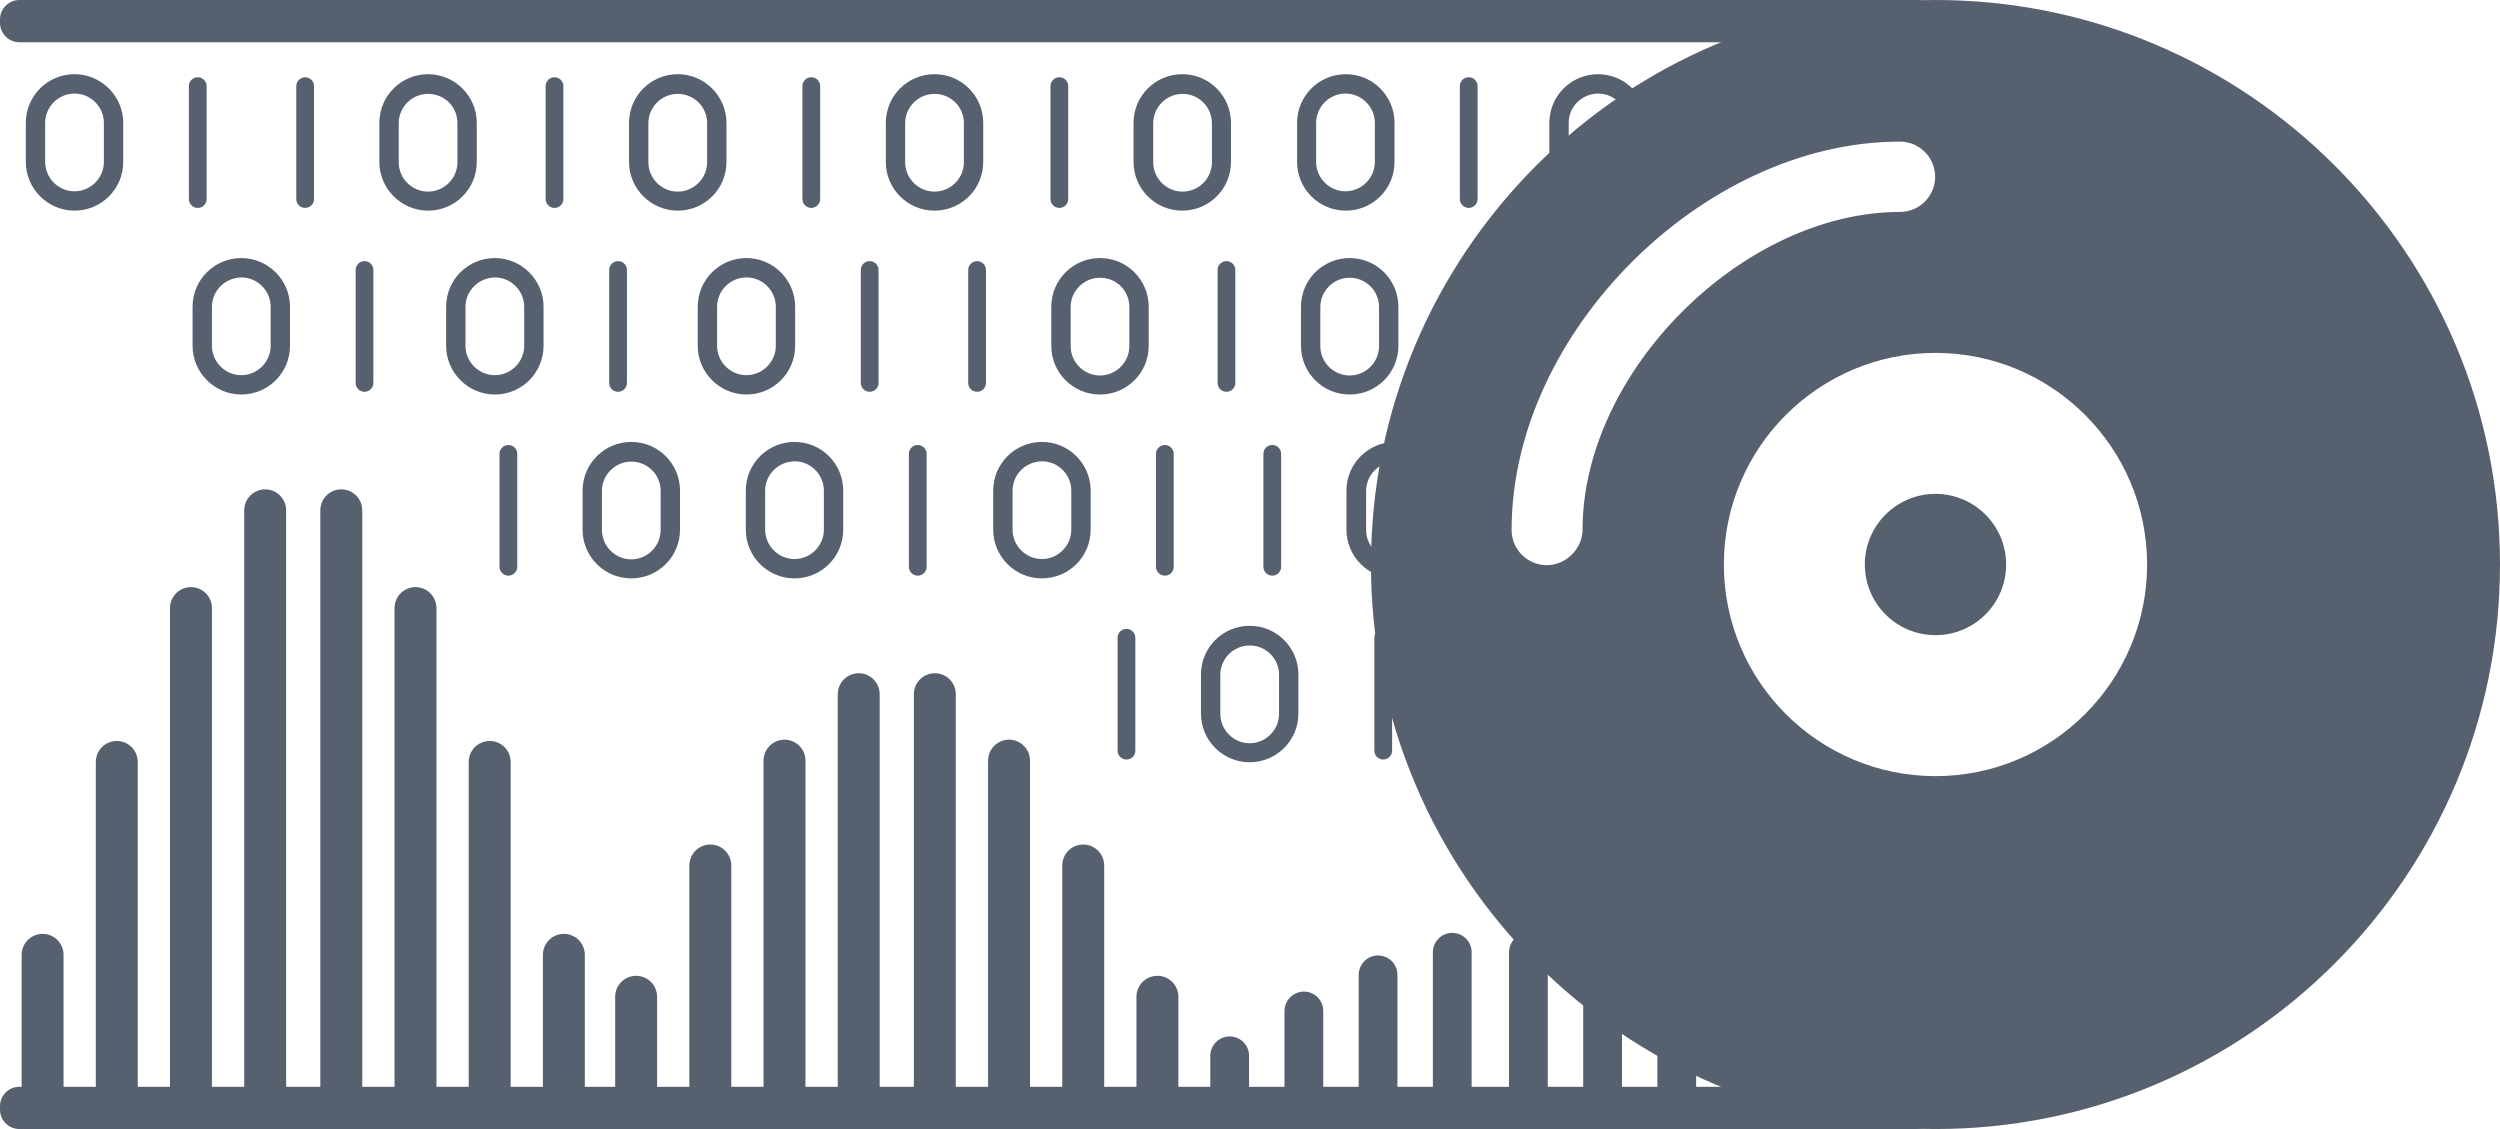 <?xml version="1.0" encoding="UTF-8"?>
<svg id="uuid-f67b4afc-2e2b-42ae-8e6a-be346ec05b53" data-name="图层 1" xmlns="http://www.w3.org/2000/svg" viewBox="0 0 775 350">
  <line x1="428.8" y1="197.7" x2="428.8" y2="232.7" style="fill: none; stroke: #57606e; stroke-linecap: round; stroke-miterlimit: 10; stroke-width: 5.5px;"/>
  <g>
    <line x1="13.2" y1="336.9" x2="13.2" y2="296" style="fill: none; stroke: #57606e; stroke-linecap: round; stroke-miterlimit: 10; stroke-width: 13px;"/>
    <line x1="36.2" y1="336.9" x2="36.2" y2="236.2" style="fill: none; stroke: #57606e; stroke-linecap: round; stroke-miterlimit: 10; stroke-width: 13px;"/>
    <line x1="59.2" y1="336.9" x2="59.2" y2="188.5" style="fill: none; stroke: #57606e; stroke-linecap: round; stroke-miterlimit: 10; stroke-width: 13px;"/>
    <line x1="82.2" y1="336.9" x2="82.2" y2="158.2" style="fill: none; stroke: #57606e; stroke-linecap: round; stroke-miterlimit: 10; stroke-width: 13px;"/>
    <line x1="174.8" y1="336.9" x2="174.8" y2="296" style="fill: none; stroke: #57606e; stroke-linecap: round; stroke-miterlimit: 10; stroke-width: 13px;"/>
    <line x1="151.8" y1="336.9" x2="151.8" y2="236.2" style="fill: none; stroke: #57606e; stroke-linecap: round; stroke-miterlimit: 10; stroke-width: 13px;"/>
    <line x1="128.8" y1="336.9" x2="128.8" y2="188.5" style="fill: none; stroke: #57606e; stroke-linecap: round; stroke-miterlimit: 10; stroke-width: 13px;"/>
    <line x1="105.8" y1="336.9" x2="105.8" y2="158.2" style="fill: none; stroke: #57606e; stroke-linecap: round; stroke-miterlimit: 10; stroke-width: 13px;"/>
  </g>
  <g>
    <line x1="197.2" y1="336.9" x2="197.2" y2="309" style="fill: none; stroke: #57606e; stroke-linecap: round; stroke-miterlimit: 10; stroke-width: 13px;"/>
    <line x1="220.2" y1="336.9" x2="220.2" y2="268.3" style="fill: none; stroke: #57606e; stroke-linecap: round; stroke-miterlimit: 10; stroke-width: 13px;"/>
    <line x1="243.2" y1="336.9" x2="243.2" y2="235.8" style="fill: none; stroke: #57606e; stroke-linecap: round; stroke-miterlimit: 10; stroke-width: 13px;"/>
    <line x1="266.2" y1="336.9" x2="266.2" y2="215.2" style="fill: none; stroke: #57606e; stroke-linecap: round; stroke-miterlimit: 10; stroke-width: 13px;"/>
    <line x1="358.8" y1="336.9" x2="358.8" y2="309" style="fill: none; stroke: #57606e; stroke-linecap: round; stroke-miterlimit: 10; stroke-width: 13px;"/>
    <line x1="335.8" y1="336.9" x2="335.8" y2="268.3" style="fill: none; stroke: #57606e; stroke-linecap: round; stroke-miterlimit: 10; stroke-width: 13px;"/>
    <line x1="312.8" y1="336.9" x2="312.8" y2="235.8" style="fill: none; stroke: #57606e; stroke-linecap: round; stroke-miterlimit: 10; stroke-width: 13px;"/>
    <line x1="289.8" y1="336.9" x2="289.8" y2="215.2" style="fill: none; stroke: #57606e; stroke-linecap: round; stroke-miterlimit: 10; stroke-width: 13px;"/>
  </g>
  <g>
    <line x1="381.2" y1="336.9" x2="381.2" y2="327.3" style="fill: none; stroke: #57606e; stroke-linecap: round; stroke-miterlimit: 10; stroke-width: 12.017px;"/>
    <line x1="404.2" y1="336.9" x2="404.2" y2="313.4" style="fill: none; stroke: #57606e; stroke-linecap: round; stroke-miterlimit: 10; stroke-width: 12.017px;"/>
    <line x1="427.2" y1="336.9" x2="427.2" y2="302.2" style="fill: none; stroke: #57606e; stroke-linecap: round; stroke-miterlimit: 10; stroke-width: 12.017px;"/>
    <line x1="450.2" y1="336.9" x2="450.2" y2="295.2" style="fill: none; stroke: #57606e; stroke-linecap: round; stroke-miterlimit: 10; stroke-width: 12.017px;"/>
    <line x1="542.8" y1="336.9" x2="542.8" y2="327.3" style="fill: none; stroke: #57606e; stroke-linecap: round; stroke-miterlimit: 10; stroke-width: 12.017px;"/>
    <line x1="519.8" y1="336.9" x2="519.8" y2="313.4" style="fill: none; stroke: #57606e; stroke-linecap: round; stroke-miterlimit: 10; stroke-width: 12.017px;"/>
    <line x1="496.8" y1="336.9" x2="496.8" y2="302.2" style="fill: none; stroke: #57606e; stroke-linecap: round; stroke-miterlimit: 10; stroke-width: 12.017px;"/>
    <line x1="473.8" y1="336.9" x2="473.8" y2="295.2" style="fill: none; stroke: #57606e; stroke-linecap: round; stroke-miterlimit: 10; stroke-width: 12.017px;"/>
  </g>
  <path d="M38.2,50.2c0,8.4-6.8,15.1-15.1,15.1s-15.1-6.8-15.1-15.1v-12.1c0-8.4,6.8-15.1,15.1-15.1s15.1,6.8,15.1,15.1v12.1Zm-24.2-12.1v12.1c0,5,4.1,9.1,9.1,9.1s9.1-4.1,9.1-9.1v-12.1c0-5-4.1-9.1-9.1-9.1s-9.1,4.1-9.1,9.1Z" style="fill: #57606e;"/>
  <line x1="61.3" y1="26.7" x2="61.3" y2="61.7" style="fill: none; stroke: #57606e; stroke-linecap: round; stroke-miterlimit: 10; stroke-width: 5.5px;"/>
  <path d="M117.6,38.1c0-8.4,6.8-15.1,15.1-15.1s15.1,6.8,15.1,15.1v12.1c0,8.4-6.8,15.1-15.1,15.1s-15.1-6.8-15.1-15.1v-12.1Zm15.1-9c-5,0-9.1,4.1-9.1,9.1v12.1c0,5,4.1,9.1,9.1,9.1s9.1-4.1,9.1-9.1v-12.2c0-5-4-9-9.1-9Z" style="fill: #57606e;"/>
  <line x1="94.6" y1="26.7" x2="94.6" y2="61.7" style="fill: none; stroke: #57606e; stroke-linecap: round; stroke-miterlimit: 10; stroke-width: 5.5px;"/>
  <path d="M89.9,107.2c0,8.4-6.8,15.1-15.1,15.1s-15.1-6.8-15.1-15.1v-12.1c0-8.4,6.8-15.1,15.1-15.1s15.1,6.8,15.1,15.1v12.1Zm-24.2-12.1v12.1c0,5,4.1,9.1,9.1,9.1s9.1-4.1,9.1-9.1v-12.1c0-5-4.1-9.1-9.1-9.1-5,.1-9.1,4.1-9.1,9.1Z" style="fill: #57606e;"/>
  <line x1="113" y1="83.7" x2="113" y2="118.7" style="fill: none; stroke: #57606e; stroke-linecap: round; stroke-miterlimit: 10; stroke-width: 5.5px;"/>
  <path d="M168.5,107.2c0,8.4-6.8,15.1-15.1,15.1s-15.1-6.8-15.1-15.1v-12.1c0-8.4,6.8-15.1,15.1-15.1s15.1,6.8,15.1,15.1v12.1Zm-24.2-12.1v12.1c0,5,4.1,9.1,9.1,9.1s9.1-4.1,9.1-9.1v-12.1c0-5-4.1-9.1-9.1-9.1-5,.1-9.1,4.1-9.1,9.1Z" style="fill: #57606e;"/>
  <line x1="191.6" y1="83.7" x2="191.6" y2="118.7" style="fill: none; stroke: #57606e; stroke-linecap: round; stroke-miterlimit: 10; stroke-width: 5.5px;"/>
  <path d="M274.6,38.1c0-8.4,6.8-15.1,15.1-15.1,8.4,0,15.1,6.8,15.1,15.1v12.1c0,8.4-6.8,15.1-15.1,15.1-8.4,0-15.1-6.8-15.1-15.1v-12.1Zm15.1-9c-5,0-9.1,4.1-9.1,9.1v12.1c0,5,4.1,9.1,9.1,9.1s9.1-4.1,9.1-9.1v-12.2c0-5-4.1-9-9.1-9Z" style="fill: #57606e;"/>
  <line x1="251.5" y1="26.7" x2="251.5" y2="61.7" style="fill: none; stroke: #57606e; stroke-linecap: round; stroke-miterlimit: 10; stroke-width: 5.5px;"/>
  <path d="M195,38.1c0-8.4,6.8-15.1,15.1-15.1s15.1,6.8,15.1,15.1v12.1c0,8.4-6.8,15.1-15.1,15.1s-15.1-6.8-15.1-15.1v-12.1Zm15.1-9c-5,0-9.1,4.1-9.1,9.1v12.1c0,5,4.1,9.1,9.1,9.1s9.1-4.1,9.1-9.1v-12.2c0-5-4.1-9-9.1-9Z" style="fill: #57606e;"/>
  <line x1="171.9" y1="26.7" x2="171.9" y2="61.7" style="fill: none; stroke: #57606e; stroke-linecap: round; stroke-miterlimit: 10; stroke-width: 5.5px;"/>
  <path d="M351.4,38.1c0-8.4,6.8-15.1,15.1-15.1,8.4,0,15.1,6.8,15.1,15.1v12.1c0,8.4-6.8,15.1-15.1,15.1-8.4,0-15.1-6.8-15.1-15.1v-12.1Zm15.2-9c-5,0-9.1,4.1-9.1,9.1v12.1c0,5,4.1,9.1,9.1,9.1s9.1-4.1,9.1-9.1v-12.2c-.1-5-4.1-9-9.1-9Z" style="fill: #57606e;"/>
  <line x1="328.4" y1="26.7" x2="328.4" y2="61.7" style="fill: none; stroke: #57606e; stroke-linecap: round; stroke-miterlimit: 10; stroke-width: 5.5px;"/>
  <path d="M432.3,50.2c0,8.4-6.8,15.1-15.1,15.1-8.4,0-15.1-6.8-15.1-15.1v-12.1c0-8.4,6.8-15.1,15.1-15.1,8.4,0,15.1,6.8,15.1,15.1v12.1Zm-24.3-12.1v12.1c0,5,4.1,9.1,9.1,9.1s9.1-4.1,9.1-9.1v-12.1c0-5-4.1-9.1-9.1-9.1s-9.1,4.1-9.1,9.1Z" style="fill: #57606e;"/>
  <line x1="455.3" y1="26.7" x2="455.3" y2="61.7" style="fill: none; stroke: #57606e; stroke-linecap: round; stroke-miterlimit: 10; stroke-width: 5.5px;"/>
  <path d="M246.5,107.2c0,8.4-6.8,15.1-15.1,15.1s-15.1-6.8-15.1-15.1v-12.1c0-8.4,6.8-15.1,15.1-15.1s15.1,6.8,15.1,15.1v12.1Zm-24.2-12.1v12.1c0,5,4.1,9.1,9.1,9.1s9.1-4.1,9.1-9.1v-12.1c0-5-4.1-9.1-9.1-9.1s-9.1,4.1-9.1,9.1Z" style="fill: #57606e;"/>
  <line x1="269.6" y1="83.7" x2="269.6" y2="118.7" style="fill: none; stroke: #57606e; stroke-linecap: round; stroke-miterlimit: 10; stroke-width: 5.5px;"/>
  <path d="M325.9,95.1c0-8.4,6.8-15.1,15.1-15.1,8.4,0,15.1,6.8,15.1,15.1v12.1c0,8.4-6.8,15.1-15.1,15.1-8.4,0-15.1-6.8-15.1-15.1v-12.1Zm15.1-9c-5,0-9.1,4.1-9.1,9.1v12.1c0,5,4.1,9.1,9.1,9.1s9.1-4.1,9.1-9.1v-12.1c0-5.1-4-9.1-9.1-9.1Z" style="fill: #57606e;"/>
  <line x1="302.9" y1="83.7" x2="302.9" y2="118.7" style="fill: none; stroke: #57606e; stroke-linecap: round; stroke-miterlimit: 10; stroke-width: 5.5px;"/>
  <path d="M403.3,95.1c0-8.4,6.8-15.1,15.1-15.1,8.4,0,15.1,6.8,15.1,15.1v12.1c0,8.4-6.8,15.1-15.1,15.1-8.4,0-15.1-6.8-15.1-15.1v-12.1Zm15.1-9c-5,0-9.1,4.1-9.1,9.1v12.1c0,5,4.1,9.1,9.1,9.1s9.1-4.1,9.1-9.1v-12.1c0-5.1-4.1-9.1-9.1-9.1Z" style="fill: #57606e;"/>
  <line x1="380.2" y1="83.7" x2="380.2" y2="118.7" style="fill: none; stroke: #57606e; stroke-linecap: round; stroke-miterlimit: 10; stroke-width: 5.5px;"/>
  <path d="M180.6,152.1c0-8.4,6.8-15.1,15.1-15.1,8.4,0,15.1,6.8,15.1,15.1v12.1c0,8.4-6.8,15.1-15.1,15.1-8.4,0-15.1-6.8-15.1-15.1v-12.1Zm15.1-9c-5,0-9.1,4.1-9.1,9.1v12.1c0,5,4.1,9.1,9.1,9.1s9.1-4.1,9.1-9.1v-12.1c0-5.1-4.1-9.1-9.1-9.1Z" style="fill: #57606e;"/>
  <line x1="157.6" y1="140.7" x2="157.6" y2="175.7" style="fill: none; stroke: #57606e; stroke-linecap: round; stroke-miterlimit: 10; stroke-width: 5.5px;"/>
  <path d="M261.4,164.2c0,8.4-6.8,15.1-15.1,15.1-8.4,0-15.1-6.8-15.1-15.1v-12.1c0-8.4,6.8-15.1,15.1-15.1,8.4,0,15.1,6.8,15.1,15.1v12.1Zm-24.2-12.1v12.1c0,5,4.1,9.1,9.1,9.1s9.1-4.1,9.1-9.1v-12.1c0-5-4.1-9.1-9.1-9.1-5,.1-9.1,4.1-9.1,9.1Z" style="fill: #57606e;"/>
  <line x1="284.5" y1="140.7" x2="284.5" y2="175.7" style="fill: none; stroke: #57606e; stroke-linecap: round; stroke-miterlimit: 10; stroke-width: 5.5px;"/>
  <path d="M338.1,164.2c0,8.4-6.8,15.1-15.1,15.1-8.4,0-15.1-6.8-15.1-15.1v-12.1c0-8.4,6.8-15.1,15.1-15.1,8.4,0,15.1,6.8,15.1,15.1v12.1Zm-24.2-12.1v12.1c0,5,4.1,9.1,9.1,9.1s9.1-4.1,9.1-9.1v-12.1c0-5-4.1-9.1-9.1-9.1-5.1,.1-9.1,4.1-9.1,9.1Z" style="fill: #57606e;"/>
  <line x1="361.1" y1="140.7" x2="361.1" y2="175.7" style="fill: none; stroke: #57606e; stroke-linecap: round; stroke-miterlimit: 10; stroke-width: 5.5px;"/>
  <path d="M417.4,152.1c0-8.4,6.8-15.1,15.1-15.1s15.1,6.8,15.1,15.1v12.1c0,8.4-6.8,15.1-15.1,15.1s-15.1-6.8-15.1-15.1v-12.1Zm15.2-9c-5,0-9.1,4.1-9.1,9.1v12.1c0,5,4.1,9.1,9.1,9.1s9.1-4.1,9.1-9.1v-12.1c-.1-5.1-4.1-9.1-9.1-9.1Z" style="fill: #57606e;"/>
  <line x1="394.4" y1="140.7" x2="394.4" y2="175.7" style="fill: none; stroke: #57606e; stroke-linecap: round; stroke-miterlimit: 10; stroke-width: 5.5px;"/>
  <path d="M372.3,209.1c0-8.4,6.8-15.1,15.1-15.1,8.4,0,15.1,6.8,15.1,15.1v12.1c0,8.4-6.8,15.1-15.1,15.1-8.4,0-15.1-6.8-15.1-15.1v-12.1Zm15.1-9c-5,0-9.1,4.1-9.1,9.1v12.1c0,5,4.1,9.1,9.1,9.1s9.1-4.1,9.1-9.1v-12.1c0-5.1-4.1-9.1-9.1-9.1Z" style="fill: #57606e;"/>
  <line x1="349.2" y1="197.7" x2="349.2" y2="232.7" style="fill: none; stroke: #57606e; stroke-linecap: round; stroke-miterlimit: 10; stroke-width: 5.5px;"/>
  <path d="M510.5,50.2c0,8.4-6.8,15.1-15.1,15.1s-15.1-6.8-15.1-15.1v-12.1c0-8.4,6.8-15.1,15.1-15.1s15.1,6.8,15.1,15.1v12.1Zm-24.2-12.1v12.1c0,5,4.1,9.1,9.1,9.1s9.1-4.1,9.1-9.1v-12.1c0-5-4.1-9.1-9.1-9.1-5.1,.1-9.1,4.1-9.1,9.1Z" style="fill: #57606e;"/>
  <path d="M425,175C425,78.4,503.4,0,600,0s175,78.4,175,175-78.4,175-175,175-175-78.4-175-175Zm175,21.9c-12.1,0-21.9-9.8-21.9-21.9s9.8-21.9,21.9-21.9,21.9,9.8,21.9,21.9-9.8,21.9-21.9,21.9Zm-65.6-21.9c0,36.2,29.4,65.6,65.6,65.6s65.6-29.4,65.6-65.6-29.4-65.6-65.6-65.6-65.6,29.4-65.6,65.6Zm-43.8-10.9c0-23.9,12-48.6,30.9-67.5s43.6-30.9,67.5-30.9c6,0,10.9-4.9,10.9-10.9s-4.9-10.9-10.9-10.9c-31,0-61,15.2-83.1,37.3s-37.3,52-37.3,83.1c0,6,4.9,10.9,10.9,10.9s11.1-5.1,11.1-11.1Z" style="fill: #57606e;"/>
  <path d="M594,336.9H6c-3.3,0-6,2.7-6,6v1.1c0,3.3,2.7,6,6,6H594c3.3,0,6-2.7,6-6v-1.1c0-3.3-2.7-6-6-6h0Z" style="fill: #57606e;"/>
  <path d="M594,0H6C2.7,0,0,2.7,0,6v1.1c0,3.3,2.7,6,6,6H594c3.3,0,6-2.7,6-6v-1.1c0-3.3-2.7-6-6-6h0Z" style="fill: #57606e;"/>
</svg>